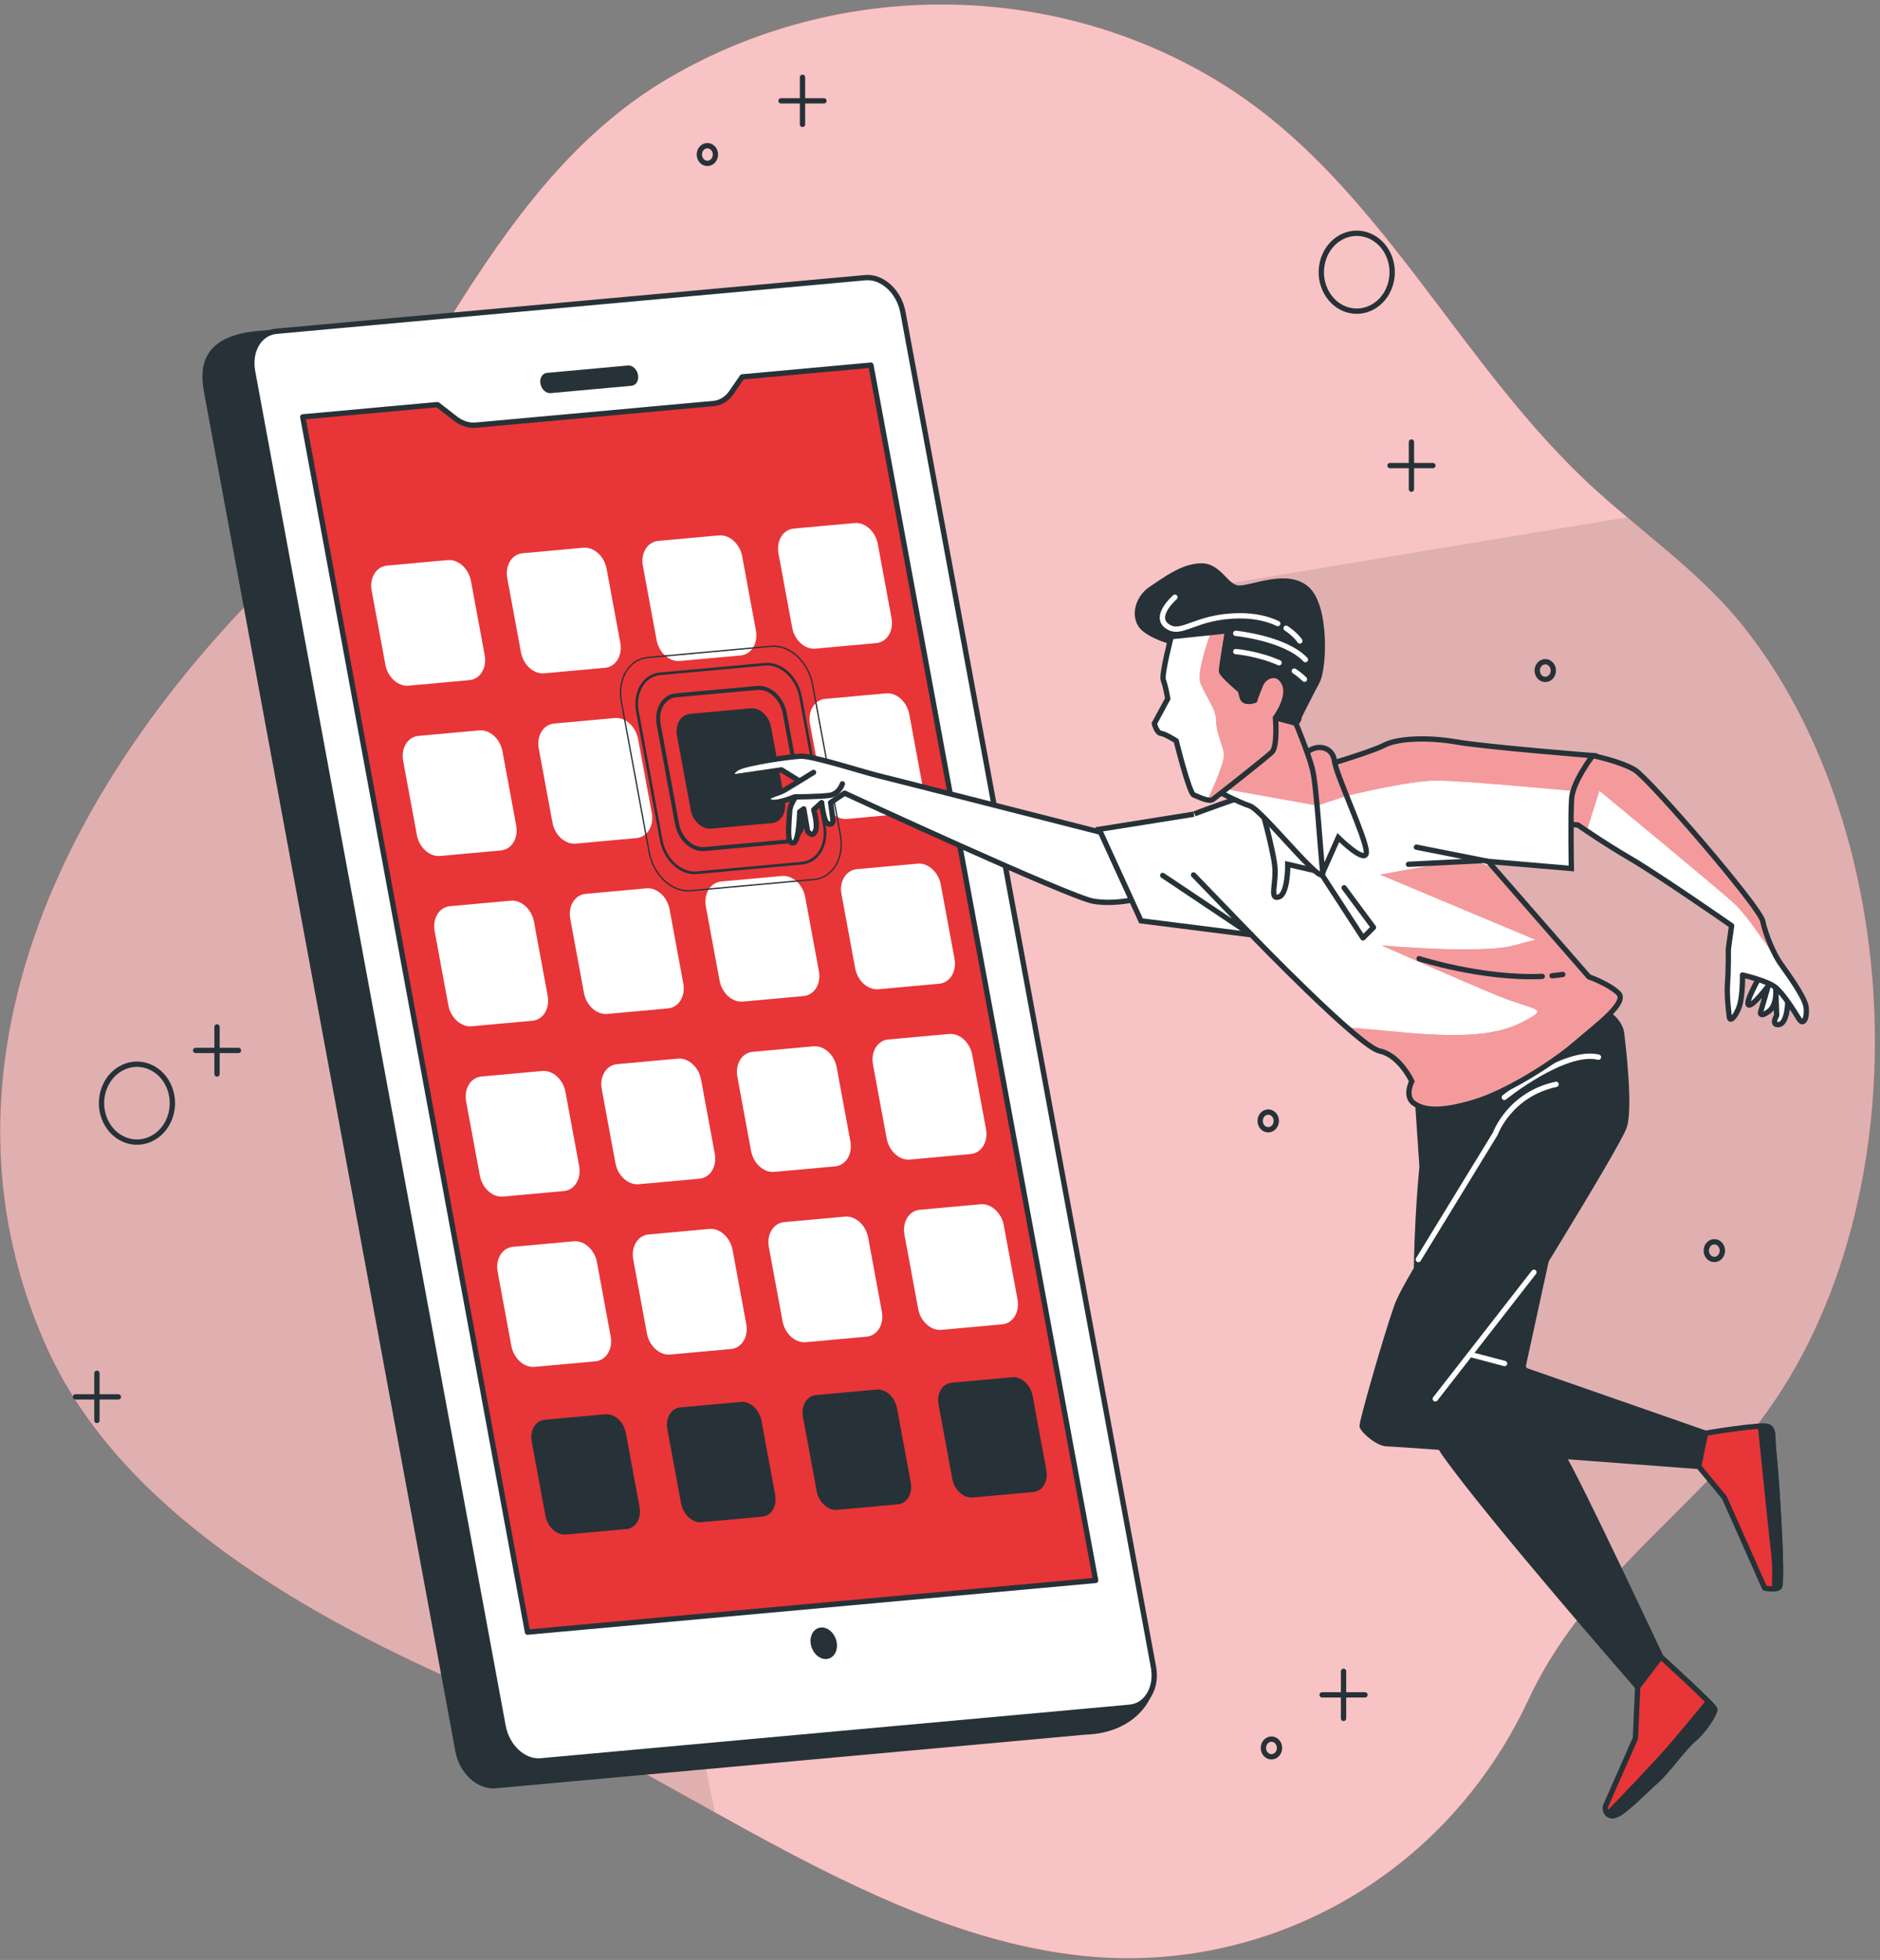 <svg width="354" height="369" viewBox="0 0 354 369" fill="none" xmlns="http://www.w3.org/2000/svg">
<rect x="0" y="0" width="354" height="369" fill="#808080" stroke="none"/>
<path d="M317.479 106.783C311.981 101.875 306.158 97.378 300.68 92.439C274.81 69.115 260.08 34.577 230.472 15.995C198.981 -3.769 158.158 -4.19 125.917 14.697C90.054 35.706 77.911 81.602 48.874 111.288C3.884 157.285 -11.605 209.031 9.046 254.207C24.029 286.984 63.419 307.076 92.634 319.463C128.922 334.848 165.382 364.594 204.737 368.316C238.272 371.487 272.079 353.725 287.842 319.917C296.793 300.72 313.099 288.295 326.588 273.42C362.108 234.249 360.884 159.64 328.779 118.569C325.361 114.195 321.507 110.379 317.479 106.783Z" fill="#E83538"/>
<path opacity="0.7" d="M317.479 106.783C311.981 101.875 306.158 97.378 300.68 92.439C274.81 69.115 260.08 34.577 230.472 15.995C198.981 -3.769 158.158 -4.19 125.917 14.697C90.054 35.706 77.911 81.602 48.874 111.288C3.884 157.285 -11.605 209.031 9.046 254.207C24.029 286.984 63.419 307.076 92.634 319.463C128.922 334.848 165.382 364.594 204.737 368.316C238.272 371.487 272.079 353.725 287.842 319.917C296.793 300.72 313.099 288.295 326.588 273.42C362.108 234.249 360.884 159.64 328.779 118.569C325.361 114.195 321.507 110.379 317.479 106.783Z" fill="white"/>
<path opacity="0.1" d="M134.633 341.232L78.438 70.139C69.556 84.695 60.59 99.311 48.874 111.289C3.884 157.286 -11.605 209.032 9.046 254.208C24.029 286.985 63.419 307.077 92.635 319.464C106.557 325.366 120.506 333.382 134.633 341.232Z" fill="black"/>
<path d="M204.226 326.094L93.326 336.186C90.133 336.477 86.962 333.556 86.242 329.664L39.068 74.609C38.348 70.716 36.898 63.4 49.778 62.72L161.943 53.192C165.136 52.901 168.307 55.822 169.027 59.714L216.913 315.198C217.608 318.627 214.118 325.82 204.226 326.094Z" fill="#263238" stroke="#263238" stroke-miterlimit="10" stroke-linecap="round" stroke-linejoin="round"/>
<path d="M212.719 321.427L101.819 331.52C98.627 331.81 95.456 328.89 94.735 324.998L47.562 69.943C46.842 66.05 48.846 62.659 52.038 62.368L162.938 52.276C166.13 51.985 169.302 54.906 170.022 58.798L217.195 313.853C217.915 317.745 215.911 321.137 212.719 321.427Z" fill="white" stroke="#263238" stroke-miterlimit="10" stroke-linecap="round" stroke-linejoin="round"/>
<path d="M118.927 72.628L103.683 74.015C102.819 74.094 101.961 73.304 101.766 72.251C101.571 71.198 102.114 70.28 102.977 70.202L118.222 68.815C119.085 68.736 119.943 69.526 120.138 70.579C120.333 71.632 119.79 72.549 118.927 72.628Z" fill="#263238"/>
<path d="M206.31 297.547L99.328 307.283L57.011 78.487L82.368 76.179L85.755 78.806C86.939 79.724 88.295 80.162 89.591 80.044L134.331 75.972C135.681 75.849 136.873 75.132 137.686 73.953L139.753 70.956L163.994 68.75L206.31 297.547Z" fill="#E83538" stroke="#263238" stroke-miterlimit="10" stroke-linecap="round" stroke-linejoin="round"/>
<path d="M157.54 309.155C157.237 307.518 155.903 306.289 154.561 306.411C153.218 306.533 152.375 307.96 152.678 309.597C152.981 311.235 154.315 312.463 155.657 312.341C157 312.219 157.843 310.793 157.54 309.155Z" fill="#263238"/>
<path d="M88.338 127.553L76.907 128.593C75.17 128.751 73.446 127.163 73.054 125.045L70.476 111.105C70.084 108.988 71.174 107.143 72.91 106.985L84.341 105.945C86.078 105.787 87.802 107.375 88.194 109.493L90.772 123.434C91.164 125.55 90.074 127.395 88.338 127.553Z" fill="white" stroke="white" stroke-miterlimit="10"/>
<path d="M113.873 125.229L102.442 126.269C100.706 126.427 98.981 124.839 98.589 122.721L96.011 108.78C95.62 106.663 96.709 104.818 98.445 104.66L109.877 103.62C111.613 103.462 113.338 105.05 113.73 107.168L116.308 121.109C116.699 123.227 115.609 125.071 113.873 125.229Z" fill="white" stroke="white" stroke-miterlimit="10"/>
<path d="M139.407 122.905L127.976 123.945C126.24 124.103 124.515 122.515 124.123 120.397L121.545 106.456C121.154 104.339 122.243 102.494 123.979 102.336L135.411 101.296C137.147 101.138 138.871 102.726 139.264 104.844L141.842 118.785C142.234 120.903 141.144 122.747 139.407 122.905Z" fill="white" stroke="white" stroke-miterlimit="10"/>
<path d="M164.943 120.581L153.512 121.621C151.776 121.779 150.052 120.191 149.659 118.073L147.081 104.132C146.69 102.015 147.779 100.17 149.516 100.012L160.947 98.972C162.683 98.814 164.408 100.402 164.8 102.52L167.378 116.461C167.768 118.579 166.678 120.423 164.943 120.581Z" fill="white" stroke="white" stroke-miterlimit="10"/>
<path d="M94.269 159.616L82.837 160.656C81.101 160.814 79.376 159.226 78.984 157.108L76.406 143.167C76.015 141.05 77.104 139.205 78.84 139.047L90.272 138.007C92.008 137.849 93.733 139.437 94.125 141.555L96.703 155.496C97.094 157.614 96.004 159.458 94.269 159.616Z" fill="white" stroke="white" stroke-miterlimit="10"/>
<path d="M119.803 157.292L108.373 158.332C106.636 158.49 104.912 156.902 104.52 154.784L101.942 140.843C101.55 138.726 102.64 136.881 104.376 136.723L115.807 135.683C117.544 135.525 119.268 137.113 119.66 139.231L122.238 153.172C122.63 155.29 121.539 157.134 119.803 157.292Z" fill="white" stroke="white" stroke-miterlimit="10"/>
<path d="M170.872 152.645L159.442 153.685C157.706 153.843 155.981 152.255 155.589 150.137L153.011 136.196C152.62 134.079 153.709 132.234 155.445 132.076L166.877 131.036C168.613 130.878 170.337 132.466 170.73 134.584L173.308 148.525C173.699 150.642 172.609 152.487 170.872 152.645Z" fill="white" stroke="white" stroke-miterlimit="10"/>
<path d="M100.198 191.68L88.768 192.72C87.031 192.878 85.307 191.29 84.915 189.172L82.337 175.231C81.945 173.114 83.035 171.269 84.771 171.111L96.202 170.071C97.939 169.913 99.663 171.501 100.055 173.619L102.633 187.56C103.025 189.677 101.934 191.521 100.198 191.68Z" fill="white" stroke="white" stroke-miterlimit="10"/>
<path d="M125.734 189.356L114.303 190.396C112.567 190.554 110.842 188.966 110.45 186.848L107.872 172.907C107.481 170.79 108.57 168.945 110.306 168.787L121.738 167.747C123.474 167.589 125.199 169.177 125.591 171.295L128.169 185.236C128.559 187.353 127.47 189.198 125.734 189.356Z" fill="white" stroke="white" stroke-miterlimit="10"/>
<path d="M151.268 187.032L139.837 188.072C138.101 188.23 136.376 186.642 135.984 184.524L133.406 170.583C133.015 168.466 134.104 166.621 135.84 166.463L147.272 165.423C149.008 165.265 150.732 166.853 151.124 168.971L153.702 182.912C154.095 185.029 153.005 186.874 151.268 187.032Z" fill="white" stroke="white" stroke-miterlimit="10"/>
<path d="M176.803 184.708L165.372 185.748C163.636 185.906 161.912 184.318 161.519 182.2L158.941 168.259C158.55 166.142 159.639 164.297 161.376 164.139L172.807 163.099C174.543 162.941 176.268 164.529 176.66 166.647L179.238 180.588C179.629 182.706 178.539 184.55 176.803 184.708Z" fill="white" stroke="white" stroke-miterlimit="10"/>
<path d="M106.129 223.743L94.697 224.783C92.961 224.941 91.237 223.353 90.844 221.235L88.266 207.294C87.875 205.177 88.964 203.332 90.701 203.174L102.132 202.134C103.868 201.976 105.593 203.564 105.985 205.682L108.563 219.623C108.955 221.74 107.865 223.585 106.129 223.743Z" fill="white" stroke="white" stroke-miterlimit="10"/>
<path d="M131.663 221.419L120.233 222.459C118.496 222.617 116.772 221.029 116.38 218.911L113.802 204.97C113.41 202.853 114.5 201.008 116.236 200.85L127.667 199.81C129.404 199.652 131.128 201.24 131.52 203.358L134.098 217.299C134.49 219.417 133.4 221.261 131.663 221.419Z" fill="white" stroke="white" stroke-miterlimit="10"/>
<path d="M157.199 219.095L145.767 220.135C144.031 220.293 142.307 218.705 141.914 216.587L139.336 202.646C138.945 200.529 140.034 198.684 141.771 198.526L153.202 197.486C154.938 197.328 156.663 198.916 157.055 201.034L159.633 214.975C160.024 217.093 158.935 218.937 157.199 219.095Z" fill="white" stroke="white" stroke-miterlimit="10"/>
<path d="M182.733 216.771L171.303 217.811C169.567 217.969 167.842 216.381 167.45 214.263L164.872 200.323C164.481 198.206 165.57 196.361 167.306 196.203L178.738 195.163C180.474 195.005 182.198 196.593 182.59 198.711L185.168 212.652C185.56 214.769 184.47 216.613 182.733 216.771Z" fill="white" stroke="white" stroke-miterlimit="10"/>
<path d="M112.059 255.806L100.628 256.846C98.891 257.004 97.167 255.416 96.775 253.298L94.197 239.358C93.805 237.241 94.895 235.396 96.631 235.238L108.062 234.198C109.799 234.04 111.523 235.628 111.915 237.746L114.493 251.687C114.886 253.804 113.795 255.648 112.059 255.806Z" fill="white" stroke="white" stroke-miterlimit="10"/>
<path d="M137.594 253.482L126.163 254.522C124.427 254.68 122.702 253.092 122.31 250.974L119.732 237.033C119.341 234.916 120.43 233.071 122.166 232.913L133.598 231.873C135.334 231.715 137.059 233.303 137.451 235.42L140.029 249.361C140.42 251.48 139.33 253.324 137.594 253.482Z" fill="white" stroke="white" stroke-miterlimit="10"/>
<path d="M163.129 251.159L151.698 252.199C149.961 252.357 148.237 250.769 147.845 248.651L145.267 234.71C144.875 232.593 145.965 230.748 147.701 230.59L159.132 229.55C160.869 229.392 162.593 230.98 162.985 233.098L165.563 247.038C165.955 249.156 164.865 251.001 163.129 251.159Z" fill="white" stroke="white" stroke-miterlimit="10"/>
<path d="M188.664 248.835L177.233 249.875C175.497 250.033 173.773 248.445 173.38 246.327L170.802 232.386C170.411 230.269 171.5 228.424 173.237 228.266L184.668 227.226C186.404 227.068 188.129 228.656 188.521 230.774L191.099 244.715C191.489 246.832 190.4 248.677 188.664 248.835Z" fill="white" stroke="white" stroke-miterlimit="10"/>
<path d="M117.99 287.87L106.558 288.91C104.822 289.068 103.097 287.48 102.705 285.362L100.127 271.421C99.736 269.304 100.825 267.459 102.561 267.301L113.993 266.261C115.729 266.103 117.454 267.691 117.846 269.809L120.424 283.75C120.815 285.867 119.726 287.711 117.99 287.87Z" fill="#263238"/>
<path d="M143.524 285.546L132.094 286.586C130.357 286.744 128.633 285.156 128.241 283.038L125.663 269.097C125.271 266.98 126.361 265.135 128.097 264.977L139.528 263.937C141.265 263.779 142.989 265.367 143.381 267.485L145.959 281.426C146.351 283.543 145.26 285.388 143.524 285.546Z" fill="#263238"/>
<path d="M169.059 283.222L157.627 284.262C155.891 284.42 154.167 282.832 153.774 280.714L151.196 266.773C150.805 264.656 151.894 262.811 153.631 262.653L165.062 261.613C166.798 261.455 168.523 263.043 168.915 265.161L171.493 279.102C171.885 281.22 170.795 283.064 169.059 283.222Z" fill="#263238"/>
<path d="M194.594 280.898L183.163 281.938C181.427 282.096 179.702 280.508 179.31 278.39L176.732 264.449C176.341 262.332 177.43 260.487 179.166 260.329L190.598 259.289C192.334 259.131 194.058 260.719 194.45 262.837L197.028 276.778C197.42 278.896 196.33 280.74 194.594 280.898Z" fill="#263238"/>
<path d="M153.296 165.578L130.073 167.691C126.545 168.012 123.041 164.785 122.246 160.484L117.007 132.162C116.211 127.861 118.425 124.113 121.953 123.792L145.177 121.679C148.704 121.358 152.208 124.585 153.004 128.886L158.243 157.208C159.037 161.51 156.823 165.257 153.296 165.578Z" stroke="#263238" stroke-width="0.25" stroke-miterlimit="10"/>
<path d="M150.994 162.51L131.181 164.313C128.172 164.587 125.182 161.834 124.503 158.164L120.034 134C119.355 130.33 121.245 127.133 124.254 126.859L144.067 125.056C147.077 124.782 150.066 127.535 150.745 131.205L155.214 155.369C155.893 159.039 154.004 162.236 150.994 162.51Z" stroke="#263238" stroke-width="0.5" stroke-miterlimit="10"/>
<path d="M147.957 158.46L132.645 159.853C130.32 160.065 128.01 157.937 127.484 155.101L124.031 136.428C123.507 133.592 124.967 131.121 127.292 130.91L142.603 129.517C144.928 129.305 147.239 131.433 147.764 134.269L151.217 152.942C151.742 155.777 150.282 158.248 147.957 158.46Z" stroke="#263238" stroke-width="0.75" stroke-miterlimit="10"/>
<path d="M145.338 154.969L133.906 156.009C132.17 156.167 130.446 154.579 130.053 152.461L127.475 138.52C127.084 136.403 128.173 134.558 129.91 134.4L141.341 133.36C143.077 133.202 144.802 134.79 145.194 136.908L147.772 150.849C148.164 152.966 147.074 154.811 145.338 154.969Z" fill="#263238"/>
<path opacity="0.1" d="M317.479 106.783C313.863 103.555 310.112 100.5 306.407 97.386L227.575 110.453L233.844 142.6L284.691 196.178L267.278 255.88L302.817 298.005C310.414 289.48 318.952 281.842 326.589 273.42C362.109 234.249 360.885 159.64 328.78 118.569C325.361 114.195 321.507 110.379 317.479 106.783Z" fill="black"/>
<path d="M209.166 157.177C209.166 157.177 167.375 146.514 165.035 145.95C162.694 145.386 153.017 142.266 150.757 142.371C148.497 142.476 140.378 143.668 138.836 144.576C137.293 145.484 137.808 146.316 138.62 146.197C139.432 146.078 147.145 144.945 147.145 144.945L151.611 147.695C151.611 147.695 148.856 150.657 148.703 152.663C148.323 157.679 148.421 158.834 149.436 158.685C150.45 158.536 150.584 152.84 150.584 152.84L151.342 152.275L152.06 156.483C152.06 156.483 153.045 157.938 153.599 156.289C153.984 155.142 153.223 152.453 153.223 152.453L154.711 151.099C154.711 151.099 155.09 154.591 155.808 155.024C156.402 155.382 156.923 155.025 156.841 154.356C156.76 153.687 156.402 151.095 156.402 151.095L159.041 149.328C159.041 149.328 201.51 168.973 205.936 169.685C210.361 170.397 214.948 169.042 214.948 169.042L209.166 157.177Z" fill="white" stroke="#263238" stroke-miterlimit="10" stroke-linecap="round" stroke-linejoin="round"/>
<path d="M331.353 183.843C331.353 183.843 328.513 188.8 329.25 189.196C329.987 189.592 332.947 185.626 332.947 185.626L331.49 190.632C331.49 190.632 331.385 191.656 333.069 190.4C334.752 189.144 334.36 185.923 334.36 185.923L334.542 191.193C334.542 191.193 333.4 193.126 334.979 192.894C336.557 192.662 336.752 188.598 336.602 187.359C336.451 186.12 335.563 184.485 334.736 183.345C333.908 182.207 331.653 182.538 331.353 183.843Z" fill="white" stroke="#263238" stroke-miterlimit="10" stroke-linecap="round" stroke-linejoin="round"/>
<path d="M299.909 142.261C299.909 142.261 305.077 143.311 307.799 144.929C310.521 146.547 331.365 170.726 331.921 173.419C332.478 176.112 334.058 179.663 335.171 181.265C336.284 182.867 339.848 187.64 340.09 189.623C340.331 191.605 339.609 193.225 338.752 191.837C337.895 190.45 335.894 187.212 334.36 185.924C332.826 184.636 328.106 183.564 328.106 183.564C328.106 183.564 328.181 186.075 327.776 188.405C327.371 190.734 325.778 192.734 325.627 191.495C325.476 190.256 325.115 187.282 325.295 184.986C325.475 182.69 325.443 178.659 325.443 178.659L326.058 174.281C326.058 174.281 312.27 164.704 307.082 161.682C301.895 158.661 297.128 155.325 297.128 155.325L293.88 155.045C293.88 155.045 294.028 148.718 296.012 146.156C297.997 143.594 299.909 142.261 299.909 142.261Z" fill="white"/>
<mask id="mask0_22_3" style="mask-type:luminance" maskUnits="userSpaceOnUse" x="293" y="142" width="48" height="51">
<path d="M299.909 142.261C299.909 142.261 305.077 143.311 307.799 144.929C310.521 146.547 331.365 170.726 331.921 173.419C332.478 176.112 334.058 179.663 335.171 181.265C336.284 182.867 339.848 187.64 340.09 189.623C340.331 191.605 339.609 193.225 338.752 191.837C337.895 190.45 335.894 187.212 334.36 185.924C332.826 184.636 328.106 183.564 328.106 183.564C328.106 183.564 328.181 186.075 327.776 188.405C327.371 190.734 325.778 192.734 325.627 191.495C325.476 190.256 325.115 187.282 325.295 184.986C325.475 182.69 325.443 178.659 325.443 178.659L326.058 174.281C326.058 174.281 312.27 164.704 307.082 161.682C301.895 158.661 297.128 155.325 297.128 155.325L293.88 155.045C293.88 155.045 294.028 148.718 296.012 146.156C297.997 143.594 299.909 142.261 299.909 142.261Z" fill="white"/>
</mask>
<g mask="url(#mask0_22_3)">
<path d="M331.921 173.419C331.364 170.726 310.52 146.547 307.798 144.929C305.076 143.311 299.908 142.261 299.908 142.261C299.908 142.261 297.996 143.594 296.012 146.155C294.028 148.716 293.88 155.044 293.88 155.044L297.127 155.324C297.127 155.324 297.745 155.756 298.767 156.444L301.154 148.865C301.154 148.865 324.334 167.969 326.652 170.198C328.969 172.427 331.464 176.325 333.316 178.795C333.609 179.186 334.02 179.648 334.49 180.143C333.491 178.327 332.372 175.599 331.921 173.419Z" fill="#E83538"/>
</g>
<mask id="mask1_22_3" style="mask-type:luminance" maskUnits="userSpaceOnUse" x="293" y="142" width="48" height="51">
<path d="M299.909 142.261C299.909 142.261 305.077 143.311 307.799 144.929C310.521 146.547 331.365 170.726 331.921 173.419C332.478 176.112 334.058 179.663 335.171 181.265C336.284 182.867 339.848 187.64 340.09 189.623C340.331 191.605 339.609 193.225 338.752 191.837C337.895 190.45 335.894 187.212 334.36 185.924C332.826 184.636 328.106 183.564 328.106 183.564C328.106 183.564 328.181 186.075 327.776 188.405C327.371 190.734 325.778 192.734 325.627 191.495C325.476 190.256 325.115 187.282 325.295 184.986C325.475 182.69 325.443 178.659 325.443 178.659L326.058 174.281C326.058 174.281 312.27 164.704 307.082 161.682C301.895 158.661 297.128 155.325 297.128 155.325L293.88 155.045C293.88 155.045 294.028 148.718 296.012 146.156C297.997 143.594 299.909 142.261 299.909 142.261Z" fill="white"/>
</mask>
<g mask="url(#mask1_22_3)">
<path opacity="0.5" d="M331.921 173.419C331.364 170.726 310.52 146.547 307.798 144.929C305.076 143.311 299.908 142.261 299.908 142.261C299.908 142.261 297.996 143.594 296.012 146.155C294.028 148.716 293.88 155.044 293.88 155.044L297.127 155.324C297.127 155.324 297.745 155.756 298.767 156.444L301.154 148.865C301.154 148.865 324.334 167.969 326.652 170.198C328.969 172.427 331.464 176.325 333.316 178.795C333.609 179.186 334.02 179.648 334.49 180.143C333.491 178.327 332.372 175.599 331.921 173.419Z" fill="white"/>
</g>
<path d="M299.909 142.261C299.909 142.261 305.077 143.311 307.799 144.929C310.521 146.547 331.365 170.726 331.921 173.419C332.478 176.112 334.058 179.663 335.171 181.265C336.284 182.867 339.848 187.64 340.09 189.623C340.331 191.605 339.609 193.225 338.752 191.837C337.895 190.45 335.894 187.212 334.36 185.924C332.826 184.636 328.106 183.564 328.106 183.564C328.106 183.564 328.181 186.075 327.776 188.405C327.371 190.734 325.778 192.734 325.627 191.495C325.476 190.256 325.115 187.282 325.295 184.986C325.475 182.69 325.443 178.659 325.443 178.659L326.058 174.281C326.058 174.281 312.27 164.704 307.082 161.682C301.895 158.661 297.128 155.325 297.128 155.325L293.88 155.045C293.88 155.045 294.028 148.718 296.012 146.156C297.997 143.594 299.909 142.261 299.909 142.261Z" stroke="#263238" stroke-miterlimit="10" stroke-linecap="round" stroke-linejoin="round"/>
<path d="M266.91 206.927L267.77 219.664C267.77 219.664 263.468 261.66 272.054 273.767C280.642 285.874 308.372 317.617 308.372 317.617L312.73 311.932C312.73 311.932 297.237 278.896 294.378 274.272C291.521 269.647 286.796 257.225 286.796 257.225C286.796 257.225 296.39 213.443 297.066 209.56C297.741 205.678 297.378 195.138 297.257 194.146C297.137 193.155 286.374 199.023 280.015 201.47C273.659 203.918 266.91 206.927 266.91 206.927Z" fill="#263238" stroke="#263238" stroke-miterlimit="10" stroke-linecap="round" stroke-linejoin="round"/>
<path d="M283.357 210.061C283.357 210.061 280.367 213.779 281.164 214.671C281.962 215.563 281.962 215.563 281.962 215.563C281.962 215.563 265.161 239.722 262.953 246.099C260.744 252.477 256.404 267.743 256.494 268.486C256.584 269.229 259.426 271.839 261.261 271.822C263.095 271.805 319.848 276.081 319.848 276.081L321.154 269.836L279.928 255.461C279.928 255.461 304.707 215.754 305.864 212.053C307.02 208.352 305.543 196.21 305.332 194.475C305.121 192.74 302.986 190.28 301.182 190.545C299.378 190.81 283.866 202.925 283.866 202.925" fill="#263238"/>
<path d="M283.357 210.061C283.357 210.061 280.367 213.779 281.164 214.671C281.962 215.563 281.962 215.563 281.962 215.563C281.962 215.563 265.161 239.722 262.953 246.099C260.744 252.477 256.404 267.743 256.494 268.486C256.584 269.229 259.426 271.839 261.261 271.822C263.095 271.805 319.848 276.081 319.848 276.081L321.154 269.836L279.928 255.461C279.928 255.461 304.707 215.754 305.864 212.053C307.02 208.352 305.543 196.21 305.332 194.475C305.121 192.74 302.986 190.28 301.182 190.545C299.378 190.81 283.866 202.925 283.866 202.925" stroke="#263238" stroke-miterlimit="10" stroke-linecap="round" stroke-linejoin="round"/>
<path d="M267.075 237.135L281.578 213.418C281.578 213.418 284.201 206.059 293.008 204.145" stroke="white" stroke-miterlimit="10" stroke-linecap="round" stroke-linejoin="round"/>
<path d="M283.266 206.602C283.266 206.602 294.588 197.489 300.991 199.032" stroke="white" stroke-miterlimit="10" stroke-linecap="round" stroke-linejoin="round"/>
<path d="M270.264 263.365L288.836 239.527" stroke="white" stroke-miterlimit="10" stroke-linecap="round" stroke-linejoin="round"/>
<path d="M277.259 255.113L283.311 256.708" stroke="white" stroke-miterlimit="10" stroke-linecap="round" stroke-linejoin="round"/>
<path d="M236.485 149.078C224.199 153.38 224.808 153.29 224.808 153.29L206.973 156.136L214.854 173.368L235.626 175.993C235.626 175.993 255.957 197.073 259.774 197.874C263.59 198.676 265.838 203.567 265.838 203.567C265.838 203.567 264.337 206.512 266.353 207.805C268.37 209.098 271.293 209.35 277.477 207.534C283.661 205.718 292.482 200.108 296.595 196.553C300.708 192.998 306.593 188.728 304.725 186.959C302.857 185.19 299.19 183.912 299.19 183.912L280.225 162.178L295.883 163.511C295.883 163.511 295.704 153.548 295.933 150.336C296.162 147.124 299.909 142.26 299.909 142.26C299.909 142.26 279.881 140.661 274.184 139.681C268.486 138.701 262.952 139.06 260.625 140.31C258.298 141.56 247.73 144.701 247.12 144.79C246.512 144.881 236.485 149.078 236.485 149.078Z" fill="white"/>
<mask id="mask2_22_3" style="mask-type:luminance" maskUnits="userSpaceOnUse" x="206" y="139" width="100" height="70">
<path d="M236.485 149.078C224.199 153.38 224.808 153.29 224.808 153.29L206.973 156.136L214.854 173.368L235.626 175.993C235.626 175.993 255.957 197.073 259.774 197.874C263.59 198.676 265.838 203.567 265.838 203.567C265.838 203.567 264.337 206.512 266.353 207.805C268.37 209.098 271.293 209.35 277.477 207.534C283.661 205.718 292.482 200.108 296.595 196.553C300.708 192.998 306.593 188.728 304.725 186.959C302.857 185.19 299.19 183.912 299.19 183.912L280.225 162.178L295.883 163.511C295.883 163.511 295.704 153.548 295.933 150.336C296.162 147.124 299.909 142.26 299.909 142.26C299.909 142.26 279.881 140.661 274.184 139.681C268.486 138.701 262.952 139.06 260.625 140.31C258.298 141.56 247.73 144.701 247.12 144.79C246.512 144.881 236.485 149.078 236.485 149.078Z" fill="white"/>
</mask>
<g mask="url(#mask2_22_3)">
<path d="M274.183 139.682C268.485 138.702 262.951 139.061 260.624 140.311C258.297 141.561 247.729 144.702 247.119 144.792C247.007 144.809 246.571 144.966 245.937 145.211L247.999 151.659L253.638 149.82C253.638 149.82 265.228 146.954 270.443 146.954C275.658 146.954 295.651 148.864 295.651 148.864L296.284 148.709C297.261 145.703 299.909 142.26 299.909 142.26C299.909 142.26 279.88 140.662 274.183 139.682Z" fill="#E83538"/>
</g>
<mask id="mask3_22_3" style="mask-type:luminance" maskUnits="userSpaceOnUse" x="206" y="139" width="100" height="70">
<path d="M236.485 149.078C224.199 153.38 224.808 153.29 224.808 153.29L206.973 156.136L214.854 173.368L235.626 175.993C235.626 175.993 255.957 197.073 259.774 197.874C263.59 198.676 265.838 203.567 265.838 203.567C265.838 203.567 264.337 206.512 266.353 207.805C268.37 209.098 271.293 209.35 277.477 207.534C283.661 205.718 292.482 200.108 296.595 196.553C300.708 192.998 306.593 188.728 304.725 186.959C302.857 185.19 299.19 183.912 299.19 183.912L280.225 162.178L295.883 163.511C295.883 163.511 295.704 153.548 295.933 150.336C296.162 147.124 299.909 142.26 299.909 142.26C299.909 142.26 279.881 140.661 274.184 139.681C268.486 138.701 262.952 139.06 260.625 140.31C258.298 141.56 247.73 144.701 247.12 144.79C246.512 144.881 236.485 149.078 236.485 149.078Z" fill="white"/>
</mask>
<g mask="url(#mask3_22_3)">
<path opacity="0.5" d="M274.183 139.682C268.485 138.702 262.951 139.061 260.624 140.311C258.297 141.561 247.729 144.702 247.119 144.792C247.007 144.809 246.571 144.966 245.937 145.211L247.999 151.659L253.638 149.82C253.638 149.82 265.228 146.954 270.443 146.954C275.658 146.954 295.651 148.864 295.651 148.864L296.284 148.709C297.261 145.703 299.909 142.26 299.909 142.26C299.909 142.26 279.88 140.662 274.183 139.682Z" fill="white"/>
</g>
<mask id="mask4_22_3" style="mask-type:luminance" maskUnits="userSpaceOnUse" x="206" y="139" width="100" height="70">
<path d="M236.485 149.078C224.199 153.38 224.808 153.29 224.808 153.29L206.973 156.136L214.854 173.368L235.626 175.993C235.626 175.993 255.957 197.073 259.774 197.874C263.59 198.676 265.838 203.567 265.838 203.567C265.838 203.567 264.337 206.512 266.353 207.805C268.37 209.098 271.293 209.35 277.477 207.534C283.661 205.718 292.482 200.108 296.595 196.553C300.708 192.998 306.593 188.728 304.725 186.959C302.857 185.19 299.19 183.912 299.19 183.912L280.225 162.178L295.883 163.511C295.883 163.511 295.704 153.548 295.933 150.336C296.162 147.124 299.909 142.26 299.909 142.26C299.909 142.26 279.881 140.661 274.184 139.681C268.486 138.701 262.952 139.06 260.625 140.31C258.298 141.56 247.73 144.701 247.12 144.79C246.512 144.881 236.485 149.078 236.485 149.078Z" fill="white"/>
</mask>
<g mask="url(#mask4_22_3)">
<path d="M304.725 186.96C302.857 185.191 299.19 183.913 299.19 183.913L281.29 163.399L276.559 161.666L259.876 164.666L289.142 176.934C288.611 177.048 287.456 177.34 285.053 178C278.986 179.667 260.18 178 260.18 178C260.18 178 274.437 184.333 281.717 187.333C288.997 190.333 291.727 189.666 287.48 192C283.233 194.333 278.077 195.667 263.82 194.333C260.105 193.985 256.661 193.684 253.594 193.427C256.398 195.877 258.719 197.654 259.775 197.875C263.591 198.677 265.839 203.568 265.839 203.568C265.839 203.568 264.338 206.513 266.354 207.806C268.371 209.099 271.294 209.351 277.478 207.535C283.661 205.719 292.483 200.109 296.596 196.554C300.708 192.999 306.593 188.729 304.725 186.96Z" fill="#E83538"/>
</g>
<mask id="mask5_22_3" style="mask-type:luminance" maskUnits="userSpaceOnUse" x="206" y="139" width="100" height="70">
<path d="M236.485 149.078C224.199 153.38 224.808 153.29 224.808 153.29L206.973 156.136L214.854 173.368L235.626 175.993C235.626 175.993 255.957 197.073 259.774 197.874C263.59 198.676 265.838 203.567 265.838 203.567C265.838 203.567 264.337 206.512 266.353 207.805C268.37 209.098 271.293 209.35 277.477 207.534C283.661 205.718 292.482 200.108 296.595 196.553C300.708 192.998 306.593 188.728 304.725 186.959C302.857 185.19 299.19 183.912 299.19 183.912L280.225 162.178L295.883 163.511C295.883 163.511 295.704 153.548 295.933 150.336C296.162 147.124 299.909 142.26 299.909 142.26C299.909 142.26 279.881 140.661 274.184 139.681C268.486 138.701 262.952 139.06 260.625 140.31C258.298 141.56 247.73 144.701 247.12 144.79C246.512 144.881 236.485 149.078 236.485 149.078Z" fill="white"/>
</mask>
<g mask="url(#mask5_22_3)">
<path opacity="0.5" d="M304.725 186.96C302.857 185.191 299.19 183.913 299.19 183.913L281.29 163.399L276.559 161.666L259.876 164.666L289.142 176.934C288.611 177.048 287.456 177.34 285.053 178C278.986 179.667 260.18 178 260.18 178C260.18 178 274.437 184.333 281.717 187.333C288.997 190.333 291.727 189.666 287.48 192C283.233 194.333 278.077 195.667 263.82 194.333C260.105 193.985 256.661 193.684 253.594 193.427C256.398 195.877 258.719 197.654 259.775 197.875C263.591 198.677 265.839 203.568 265.839 203.568C265.839 203.568 264.338 206.513 266.354 207.806C268.371 209.099 271.294 209.351 277.478 207.535C283.661 205.719 292.483 200.109 296.596 196.554C300.708 192.999 306.593 188.729 304.725 186.96Z" fill="white"/>
</g>
<path d="M236.485 149.078C224.199 153.38 224.808 153.29 224.808 153.29L206.973 156.136L214.854 173.368L235.626 175.993C235.626 175.993 255.957 197.073 259.774 197.874C263.59 198.676 265.838 203.567 265.838 203.567C265.838 203.567 264.337 206.512 266.353 207.805C268.37 209.098 271.293 209.35 277.477 207.534C283.661 205.718 292.482 200.108 296.595 196.553C300.708 192.998 306.593 188.728 304.725 186.959C302.857 185.19 299.19 183.912 299.19 183.912L280.225 162.178L295.883 163.511C295.883 163.511 295.704 153.548 295.933 150.336C296.162 147.124 299.909 142.26 299.909 142.26C299.909 142.26 279.881 140.661 274.184 139.681C268.486 138.701 262.952 139.06 260.625 140.31C258.298 141.56 247.73 144.701 247.12 144.79C246.512 144.881 236.485 149.078 236.485 149.078Z" stroke="#263238" stroke-miterlimit="10"/>
<path d="M249.061 164.912L256.64 176.584L258.623 174.601L253.095 167.14" fill="white"/>
<path d="M249.061 164.912L256.64 176.584L258.623 174.601L253.095 167.14" stroke="#263238" stroke-miterlimit="10" stroke-linecap="round" stroke-linejoin="round"/>
<path d="M224.743 164.723L235.626 175.994L218.939 164.824" stroke="#263238" stroke-miterlimit="10" stroke-linecap="round" stroke-linejoin="round"/>
<path d="M280.225 162.179L266.71 159.5" stroke="#263238" stroke-miterlimit="10" stroke-linecap="round" stroke-linejoin="round"/>
<path d="M278.824 162.045L265.22 162.727" stroke="#263238" stroke-miterlimit="10" stroke-linecap="round" stroke-linejoin="round"/>
<path d="M292.249 183.704C292.925 183.643 293.598 183.565 294.262 183.467L292.249 183.704Z" fill="white"/>
<path d="M292.249 183.704C292.925 183.643 293.598 183.565 294.262 183.467" stroke="#263238" stroke-miterlimit="10" stroke-linecap="round" stroke-linejoin="round"/>
<path d="M267.209 180.484C267.209 180.484 279.099 184.333 290.404 183.827" stroke="#263238" stroke-miterlimit="10" stroke-linecap="round" stroke-linejoin="round"/>
<path d="M237.42 151.665C237.42 151.665 239.614 159.516 240.021 162.862C240.428 166.208 238.954 169.376 240.754 168.884C242.554 168.393 242.485 162.727 242.485 162.727L249.075 164.256L251.996 157.697C251.996 157.697 257.397 163.034 257.274 160.327C257.151 157.621 251.6 145.949 251.274 143.272C250.949 140.595 247.972 139.898 245.929 141.787C243.885 143.678 237.42 151.665 237.42 151.665Z" fill="white"/>
<mask id="mask6_22_3" style="mask-type:luminance" maskUnits="userSpaceOnUse" x="237" y="140" width="21" height="29">
<path d="M237.42 151.665C237.42 151.665 239.614 159.516 240.021 162.862C240.428 166.208 238.954 169.376 240.754 168.884C242.554 168.393 242.485 162.727 242.485 162.727L249.075 164.256L251.996 157.697C251.996 157.697 257.397 163.034 257.274 160.327C257.151 157.621 251.6 145.949 251.274 143.272C250.949 140.595 247.972 139.898 245.929 141.787C243.885 143.678 237.42 151.665 237.42 151.665Z" fill="white"/>
</mask>
<g mask="url(#mask6_22_3)">
<path d="M251.274 143.274C250.949 140.597 247.972 139.9 245.929 141.789C245.706 141.995 245.423 142.284 245.109 142.617L247.999 151.659L253.569 149.843C252.417 146.97 251.407 144.368 251.274 143.274Z" fill="#E83538"/>
</g>
<mask id="mask7_22_3" style="mask-type:luminance" maskUnits="userSpaceOnUse" x="237" y="140" width="21" height="29">
<path d="M237.42 151.665C237.42 151.665 239.614 159.516 240.021 162.862C240.428 166.208 238.954 169.376 240.754 168.884C242.554 168.393 242.485 162.727 242.485 162.727L249.075 164.256L251.996 157.697C251.996 157.697 257.397 163.034 257.274 160.327C257.151 157.621 251.6 145.949 251.274 143.272C250.949 140.595 247.972 139.898 245.929 141.787C243.885 143.678 237.42 151.665 237.42 151.665Z" fill="white"/>
</mask>
<g mask="url(#mask7_22_3)">
<path opacity="0.5" d="M251.274 143.274C250.949 140.597 247.972 139.9 245.929 141.789C245.706 141.995 245.423 142.284 245.109 142.617L247.999 151.659L253.569 149.843C252.417 146.97 251.407 144.368 251.274 143.274Z" fill="white"/>
</g>
<path d="M237.42 151.665C237.42 151.665 239.614 159.516 240.021 162.862C240.428 166.208 238.954 169.376 240.754 168.884C242.554 168.393 242.485 162.727 242.485 162.727L249.075 164.256L251.996 157.697C251.996 157.697 257.397 163.034 257.274 160.327C257.151 157.621 251.6 145.949 251.274 143.272C250.949 140.595 247.972 139.898 245.929 141.787C243.885 143.678 237.42 151.665 237.42 151.665Z" stroke="#263238" stroke-miterlimit="10"/>
<path d="M229.015 148.813C229.015 148.813 232.994 150.953 235.362 151.74C237.731 152.527 249.481 167.602 249.074 164.256C248.667 160.91 247.906 147.854 247.12 144.791C246.335 141.728 244.005 136.167 244.005 136.167C244.005 136.167 245.899 134.754 242.841 133.386C239.782 132.019 237.414 134.637 237.577 135.975C237.74 137.313 238.092 140.213 237.308 140.555C236.523 140.897 229.015 148.813 229.015 148.813Z" fill="white"/>
<mask id="mask8_22_3" style="mask-type:luminance" maskUnits="userSpaceOnUse" x="229" y="133" width="21" height="32">
<path d="M229.015 148.813C229.015 148.813 232.994 150.953 235.362 151.74C237.731 152.527 249.481 167.602 249.074 164.256C248.667 160.91 247.906 147.854 247.12 144.791C246.335 141.728 244.005 136.167 244.005 136.167C244.005 136.167 245.899 134.754 242.841 133.386C239.782 132.019 237.414 134.637 237.577 135.975C237.74 137.313 238.092 140.213 237.308 140.555C236.523 140.897 229.015 148.813 229.015 148.813Z" fill="white"/>
</mask>
<g mask="url(#mask8_22_3)">
<path d="M247.12 144.792C246.335 141.729 244.005 136.168 244.005 136.168C244.005 136.168 245.899 134.755 242.841 133.388C239.782 132.021 237.414 134.639 237.577 135.977C237.74 137.315 238.092 140.215 237.308 140.557C236.786 140.784 233.307 144.344 231.024 146.714L230.749 148.546L247.999 151.658C247.722 148.638 247.423 145.972 247.12 144.792Z" fill="#E83538"/>
</g>
<mask id="mask9_22_3" style="mask-type:luminance" maskUnits="userSpaceOnUse" x="229" y="133" width="21" height="32">
<path d="M229.015 148.813C229.015 148.813 232.994 150.953 235.362 151.74C237.731 152.527 249.481 167.602 249.074 164.256C248.667 160.91 247.906 147.854 247.12 144.791C246.335 141.728 244.005 136.167 244.005 136.167C244.005 136.167 245.899 134.754 242.841 133.386C239.782 132.019 237.414 134.637 237.577 135.975C237.74 137.313 238.092 140.213 237.308 140.555C236.523 140.897 229.015 148.813 229.015 148.813Z" fill="white"/>
</mask>
<g mask="url(#mask9_22_3)">
<path opacity="0.5" d="M247.12 144.792C246.335 141.729 244.005 136.168 244.005 136.168C244.005 136.168 245.899 134.755 242.841 133.388C239.782 132.021 237.414 134.639 237.577 135.977C237.74 137.315 238.092 140.215 237.308 140.557C236.786 140.784 233.307 144.344 231.024 146.714L230.749 148.546L247.999 151.658C247.722 148.638 247.423 145.972 247.12 144.792Z" fill="white"/>
</g>
<path d="M229.015 148.813C229.015 148.813 232.994 150.953 235.362 151.74C237.731 152.527 249.481 167.602 249.074 164.256C248.667 160.91 247.906 147.854 247.12 144.791C246.335 141.728 244.005 136.167 244.005 136.167C244.005 136.167 245.899 134.754 242.841 133.386C239.782 132.019 237.414 134.637 237.577 135.975C237.74 137.313 238.092 140.213 237.308 140.555C236.523 140.897 229.015 148.813 229.015 148.813Z" stroke="#263238" stroke-miterlimit="10"/>
<path d="M222.147 121.216C222.147 121.216 218.128 120.444 215.624 118.542C213.12 116.639 214.08 112.639 216.759 110.883C219.438 109.127 222.644 106.613 226.149 106.552C229.655 106.491 230.779 110.64 233.268 110.728C235.758 110.816 242.388 107.572 246.097 110.887C249.806 114.202 249.362 125.846 248.009 128.315C246.657 130.784 244.006 136.168 244.006 136.168C244.006 136.168 241.868 135.574 240.162 135.143C238.457 134.712 239.566 133.641 237.767 134.133C235.967 134.624 234.168 135.116 232.558 133.763C230.947 132.41 230.554 130.879 229.579 129.66C228.605 128.441 226.831 125.75 227.129 124.798C227.426 123.846 227.534 121.333 227.534 121.333L222.147 121.216Z" fill="#263238" stroke="#263238" stroke-miterlimit="10"/>
<path d="M232.692 119.238C232.692 119.238 241.98 120.165 245.805 124.187" stroke="white" stroke-miterlimit="10" stroke-linecap="round" stroke-linejoin="round"/>
<path d="M243.715 126.342C244.392 126.797 245.037 127.307 245.628 127.879" stroke="white" stroke-miterlimit="10" stroke-linecap="round" stroke-linejoin="round"/>
<path d="M232.693 122.675C232.693 122.675 236.783 122.988 240.851 124.781" stroke="white" stroke-miterlimit="10" stroke-linecap="round" stroke-linejoin="round"/>
<path d="M242.167 118.276C243.981 119.471 244.753 120.675 244.753 120.675" stroke="white" stroke-miterlimit="10" stroke-linecap="round" stroke-linejoin="round"/>
<path d="M221.231 112.443C221.231 112.443 217.079 116.031 219.812 117.922C222.544 119.812 225.002 116.014 233.333 115.936C236.451 115.907 238.835 116.563 240.597 117.396" stroke="white" stroke-miterlimit="10" stroke-linecap="round" stroke-linejoin="round"/>
<path d="M220.536 119.863C220.536 119.863 218.678 126.979 219.05 128.028C219.542 129.419 219.89 131.537 219.89 131.537L217.361 136.222C217.361 136.222 217.781 137.977 218.62 138.08C219.459 138.184 221.476 139.477 221.476 139.477C221.476 139.477 223.914 149.335 224.781 149.662C225.647 149.989 227.636 151.059 228.394 150.494C229.152 149.929 238.393 142.669 239.502 141.598C240.611 140.527 240.163 135.144 240.163 135.144C240.163 135.144 243.004 131.321 241.867 128.764C240.729 126.207 238.145 127.04 237.347 128.974C236.549 130.908 236.251 131.859 236.251 131.859C236.251 131.859 234.276 132.603 233.91 131.295C233.544 129.986 233.544 129.986 233.544 129.986C233.544 129.986 230.092 127.087 230.011 126.418C229.93 125.749 231.146 118.759 231.146 118.759L220.536 119.863Z" fill="white"/>
<mask id="mask10_22_3" style="mask-type:luminance" maskUnits="userSpaceOnUse" x="217" y="118" width="26" height="33">
<path d="M220.536 119.863C220.536 119.863 218.678 126.979 219.05 128.028C219.542 129.419 219.89 131.537 219.89 131.537L217.361 136.222C217.361 136.222 217.781 137.977 218.62 138.08C219.459 138.184 221.476 139.477 221.476 139.477C221.476 139.477 223.914 149.335 224.781 149.662C225.647 149.989 227.636 151.059 228.394 150.494C229.152 149.929 238.393 142.669 239.502 141.598C240.611 140.527 240.163 135.144 240.163 135.144C240.163 135.144 243.004 131.321 241.867 128.764C240.729 126.207 238.145 127.04 237.347 128.974C236.549 130.908 236.251 131.859 236.251 131.859C236.251 131.859 234.276 132.603 233.91 131.295C233.544 129.986 233.544 129.986 233.544 129.986C233.544 129.986 230.092 127.087 230.011 126.418C229.93 125.749 231.146 118.759 231.146 118.759L220.536 119.863Z" fill="white"/>
</mask>
<g mask="url(#mask10_22_3)">
<path d="M241.865 128.763C240.728 126.206 238.143 127.039 237.345 128.973C236.547 130.907 236.25 131.858 236.25 131.858C236.25 131.858 234.274 132.602 233.908 131.294C233.542 129.985 233.542 129.985 233.542 129.985C233.542 129.985 230.091 127.086 230.01 126.417C229.929 125.748 231.144 118.758 231.144 118.758L228.007 119.085C226.605 122.967 225.392 127.223 226.112 128.805C227.561 131.989 229.01 133.581 229.01 135.81C229.01 138.039 230.169 139.949 230.458 141.86C230.69 143.391 228.322 148.593 227.37 150.603C227.783 150.677 228.152 150.672 228.393 150.493C229.151 149.928 238.391 142.668 239.5 141.597C240.609 140.526 240.162 135.143 240.162 135.143C240.162 135.143 243.003 131.321 241.865 128.763Z" fill="#E83538"/>
</g>
<mask id="mask11_22_3" style="mask-type:luminance" maskUnits="userSpaceOnUse" x="217" y="118" width="26" height="33">
<path d="M220.536 119.863C220.536 119.863 218.678 126.979 219.05 128.028C219.542 129.419 219.89 131.537 219.89 131.537L217.361 136.222C217.361 136.222 217.781 137.977 218.62 138.08C219.459 138.184 221.476 139.477 221.476 139.477C221.476 139.477 223.914 149.335 224.781 149.662C225.647 149.989 227.636 151.059 228.394 150.494C229.152 149.929 238.393 142.669 239.502 141.598C240.611 140.527 240.163 135.144 240.163 135.144C240.163 135.144 243.004 131.321 241.867 128.764C240.729 126.207 238.145 127.04 237.347 128.974C236.549 130.908 236.251 131.859 236.251 131.859C236.251 131.859 234.276 132.603 233.91 131.295C233.544 129.986 233.544 129.986 233.544 129.986C233.544 129.986 230.092 127.087 230.011 126.418C229.93 125.749 231.146 118.759 231.146 118.759L220.536 119.863Z" fill="white"/>
</mask>
<g mask="url(#mask11_22_3)">
<path opacity="0.5" d="M241.865 128.763C240.728 126.206 238.143 127.039 237.345 128.973C236.547 130.907 236.25 131.858 236.25 131.858C236.25 131.858 234.274 132.602 233.908 131.294C233.542 129.985 233.542 129.985 233.542 129.985C233.542 129.985 230.091 127.086 230.01 126.417C229.929 125.748 231.144 118.758 231.144 118.758L228.007 119.085C226.605 122.967 225.392 127.223 226.112 128.805C227.561 131.989 229.01 133.581 229.01 135.81C229.01 138.039 230.169 139.949 230.458 141.86C230.69 143.391 228.322 148.593 227.37 150.603C227.783 150.677 228.152 150.672 228.393 150.493C229.151 149.928 238.391 142.668 239.5 141.597C240.609 140.526 240.162 135.143 240.162 135.143C240.162 135.143 243.003 131.321 241.865 128.763Z" fill="white"/>
</g>
<path d="M220.536 119.863C220.536 119.863 218.678 126.979 219.05 128.028C219.542 129.419 219.89 131.537 219.89 131.537L217.361 136.222C217.361 136.222 217.781 137.977 218.62 138.08C219.459 138.184 221.476 139.477 221.476 139.477C221.476 139.477 223.914 149.335 224.781 149.662C225.647 149.989 227.636 151.059 228.394 150.494C229.152 149.929 238.393 142.669 239.502 141.598C240.611 140.527 240.163 135.144 240.163 135.144C240.163 135.144 243.004 131.321 241.867 128.764C240.729 126.207 238.145 127.04 237.347 128.974C236.549 130.908 236.251 131.859 236.251 131.859C236.251 131.859 234.276 132.603 233.91 131.295C233.544 129.986 233.544 129.986 233.544 129.986C233.544 129.986 230.092 127.087 230.011 126.418C229.93 125.749 231.146 118.759 231.146 118.759L220.536 119.863Z" stroke="#263238" stroke-miterlimit="10"/>
<path d="M153.193 145.418C153.193 145.418 149.351 147.799 147.808 148.706C146.266 149.614 144.006 149.718 144.751 150.744C145.495 151.77 149.622 150.029 149.622 150.029C149.622 150.029 154.372 150.013 156.199 149.744C158.025 149.476 158.62 147.572 158.62 147.572" fill="white"/>
<path d="M153.193 145.418C153.193 145.418 149.351 147.799 147.808 148.706C146.266 149.614 144.006 149.718 144.751 150.744C145.495 151.77 149.622 150.029 149.622 150.029C149.622 150.029 154.372 150.013 156.199 149.744C158.025 149.476 158.62 147.572 158.62 147.572" stroke="#263238" stroke-miterlimit="10" stroke-linecap="round" stroke-linejoin="round"/>
<path d="M308.373 317.617L307.94 327.265C307.94 327.265 302.727 339.128 302.366 339.938C302.006 340.748 302.668 342.416 304.411 341.655C306.155 340.895 309.822 337.077 311.896 335.259C313.97 333.441 317.096 328.946 318.975 327.409C320.854 325.872 322.972 322.534 322.882 321.791C322.792 321.048 312.732 311.932 312.732 311.932L308.373 317.617Z" fill="#E83538" stroke="#263238" stroke-miterlimit="10" stroke-linecap="round" stroke-linejoin="round"/>
<path d="M318.975 327.41C320.854 325.873 322.973 322.535 322.882 321.792C322.863 321.637 322.406 321.113 321.699 320.386C320.334 322.043 317.608 325.342 315.172 328.221C312.415 331.48 305.361 338.826 302.755 341.526C303.109 341.845 303.651 341.987 304.411 341.656C306.155 340.896 309.822 337.078 311.896 335.26C313.97 333.442 317.096 328.947 318.975 327.41Z" fill="#263238" stroke="#263238" stroke-miterlimit="10" stroke-linecap="round" stroke-linejoin="round"/>
<path d="M319.848 276.081L324.69 281.928L332.272 298.975C332.272 298.975 334.166 299.453 335.008 298.825C335.85 298.197 334.416 276.969 334.024 273.747C333.632 270.526 334.158 269.187 332.941 268.609C331.723 268.031 321.154 269.836 321.154 269.836L319.848 276.081Z" fill="#E83538" stroke="#263238" stroke-miterlimit="10" stroke-linecap="round" stroke-linejoin="round"/>
<path d="M332.94 268.609C332.722 268.506 332.202 268.48 331.501 268.505C332.099 274.396 333.614 289.253 333.999 292.415C334.272 294.66 334.222 297.273 334.127 299.12C334.459 299.082 334.774 298.998 335.008 298.824C335.85 298.196 334.416 276.968 334.024 273.746C333.631 270.525 334.157 269.187 332.94 268.609Z" fill="#263238" stroke="#263238" stroke-miterlimit="10" stroke-linecap="round" stroke-linejoin="round"/>
<path d="M40.865 193.333V202.203" stroke="#263238" stroke-miterlimit="10" stroke-linecap="round" stroke-linejoin="round"/>
<path d="M44.901 197.768H36.828" stroke="#263238" stroke-miterlimit="10" stroke-linecap="round" stroke-linejoin="round"/>
<path d="M265.77 83.22V92.09" stroke="#263238" stroke-miterlimit="10" stroke-linecap="round" stroke-linejoin="round"/>
<path d="M269.806 87.655H261.734" stroke="#263238" stroke-miterlimit="10" stroke-linecap="round" stroke-linejoin="round"/>
<path d="M252.987 314.658V323.528" stroke="#263238" stroke-miterlimit="10" stroke-linecap="round" stroke-linejoin="round"/>
<path d="M257.023 319.093H248.951" stroke="#263238" stroke-miterlimit="10" stroke-linecap="round" stroke-linejoin="round"/>
<path d="M151.11 14.553V23.423" stroke="#263238" stroke-miterlimit="10" stroke-linecap="round" stroke-linejoin="round"/>
<path d="M155.146 18.988H147.074" stroke="#263238" stroke-miterlimit="10" stroke-linecap="round" stroke-linejoin="round"/>
<path d="M18.25 258.553V267.423" stroke="#263238" stroke-miterlimit="10" stroke-linecap="round" stroke-linejoin="round"/>
<path d="M22.286 262.988H14.214" stroke="#263238" stroke-miterlimit="10" stroke-linecap="round" stroke-linejoin="round"/>
<path d="M261.967 52.931C262.811 48.989 260.587 45.041 256.999 44.114C253.412 43.187 249.819 45.63 248.976 49.573C248.132 53.515 250.356 57.462 253.943 58.39C257.53 59.317 261.123 56.873 261.967 52.931Z" stroke="#263238" stroke-miterlimit="10" stroke-linecap="round" stroke-linejoin="round"/>
<path d="M28.343 214.468C31.748 212.918 33.365 208.628 31.954 204.887C30.544 201.145 26.64 199.368 23.235 200.918C19.83 202.468 18.213 206.758 19.624 210.499C21.034 214.241 24.938 216.018 28.343 214.468Z" stroke="#263238" stroke-miterlimit="10" stroke-linecap="round" stroke-linejoin="round"/>
<path d="M292.49 126.249C292.49 127.17 291.811 127.916 290.973 127.916C290.136 127.916 289.456 127.17 289.456 126.249C289.456 125.329 290.135 124.582 290.973 124.582C291.81 124.583 292.49 125.329 292.49 126.249Z" stroke="#263238" stroke-miterlimit="10" stroke-linecap="round" stroke-linejoin="round"/>
<path d="M240.93 329.088C240.93 330.009 240.251 330.755 239.413 330.755C238.575 330.755 237.896 330.009 237.896 329.088C237.896 328.168 238.575 327.421 239.413 327.421C240.251 327.421 240.93 328.168 240.93 329.088Z" stroke="#263238" stroke-miterlimit="10" stroke-linecap="round" stroke-linejoin="round"/>
<path d="M324.321 235.454C324.321 236.375 323.642 237.121 322.804 237.121C321.967 237.121 321.287 236.375 321.287 235.454C321.287 234.534 321.966 233.787 322.804 233.787C323.642 233.787 324.321 234.533 324.321 235.454Z" stroke="#263238" stroke-miterlimit="10" stroke-linecap="round" stroke-linejoin="round"/>
<path d="M240.321 211.033C240.321 211.954 239.642 212.7 238.804 212.7C237.967 212.7 237.287 211.954 237.287 211.033C237.287 210.113 237.966 209.366 238.804 209.366C239.642 209.367 240.321 210.113 240.321 211.033Z" stroke="#263238" stroke-miterlimit="10" stroke-linecap="round" stroke-linejoin="round"/>
<path d="M134.717 29.094C134.717 30.015 134.038 30.761 133.2 30.761C132.362 30.761 131.683 30.015 131.683 29.094C131.683 28.174 132.362 27.427 133.2 27.427C134.038 27.427 134.717 28.173 134.717 29.094Z" stroke="#263238" stroke-miterlimit="10" stroke-linecap="round" stroke-linejoin="round"/>
</svg>
